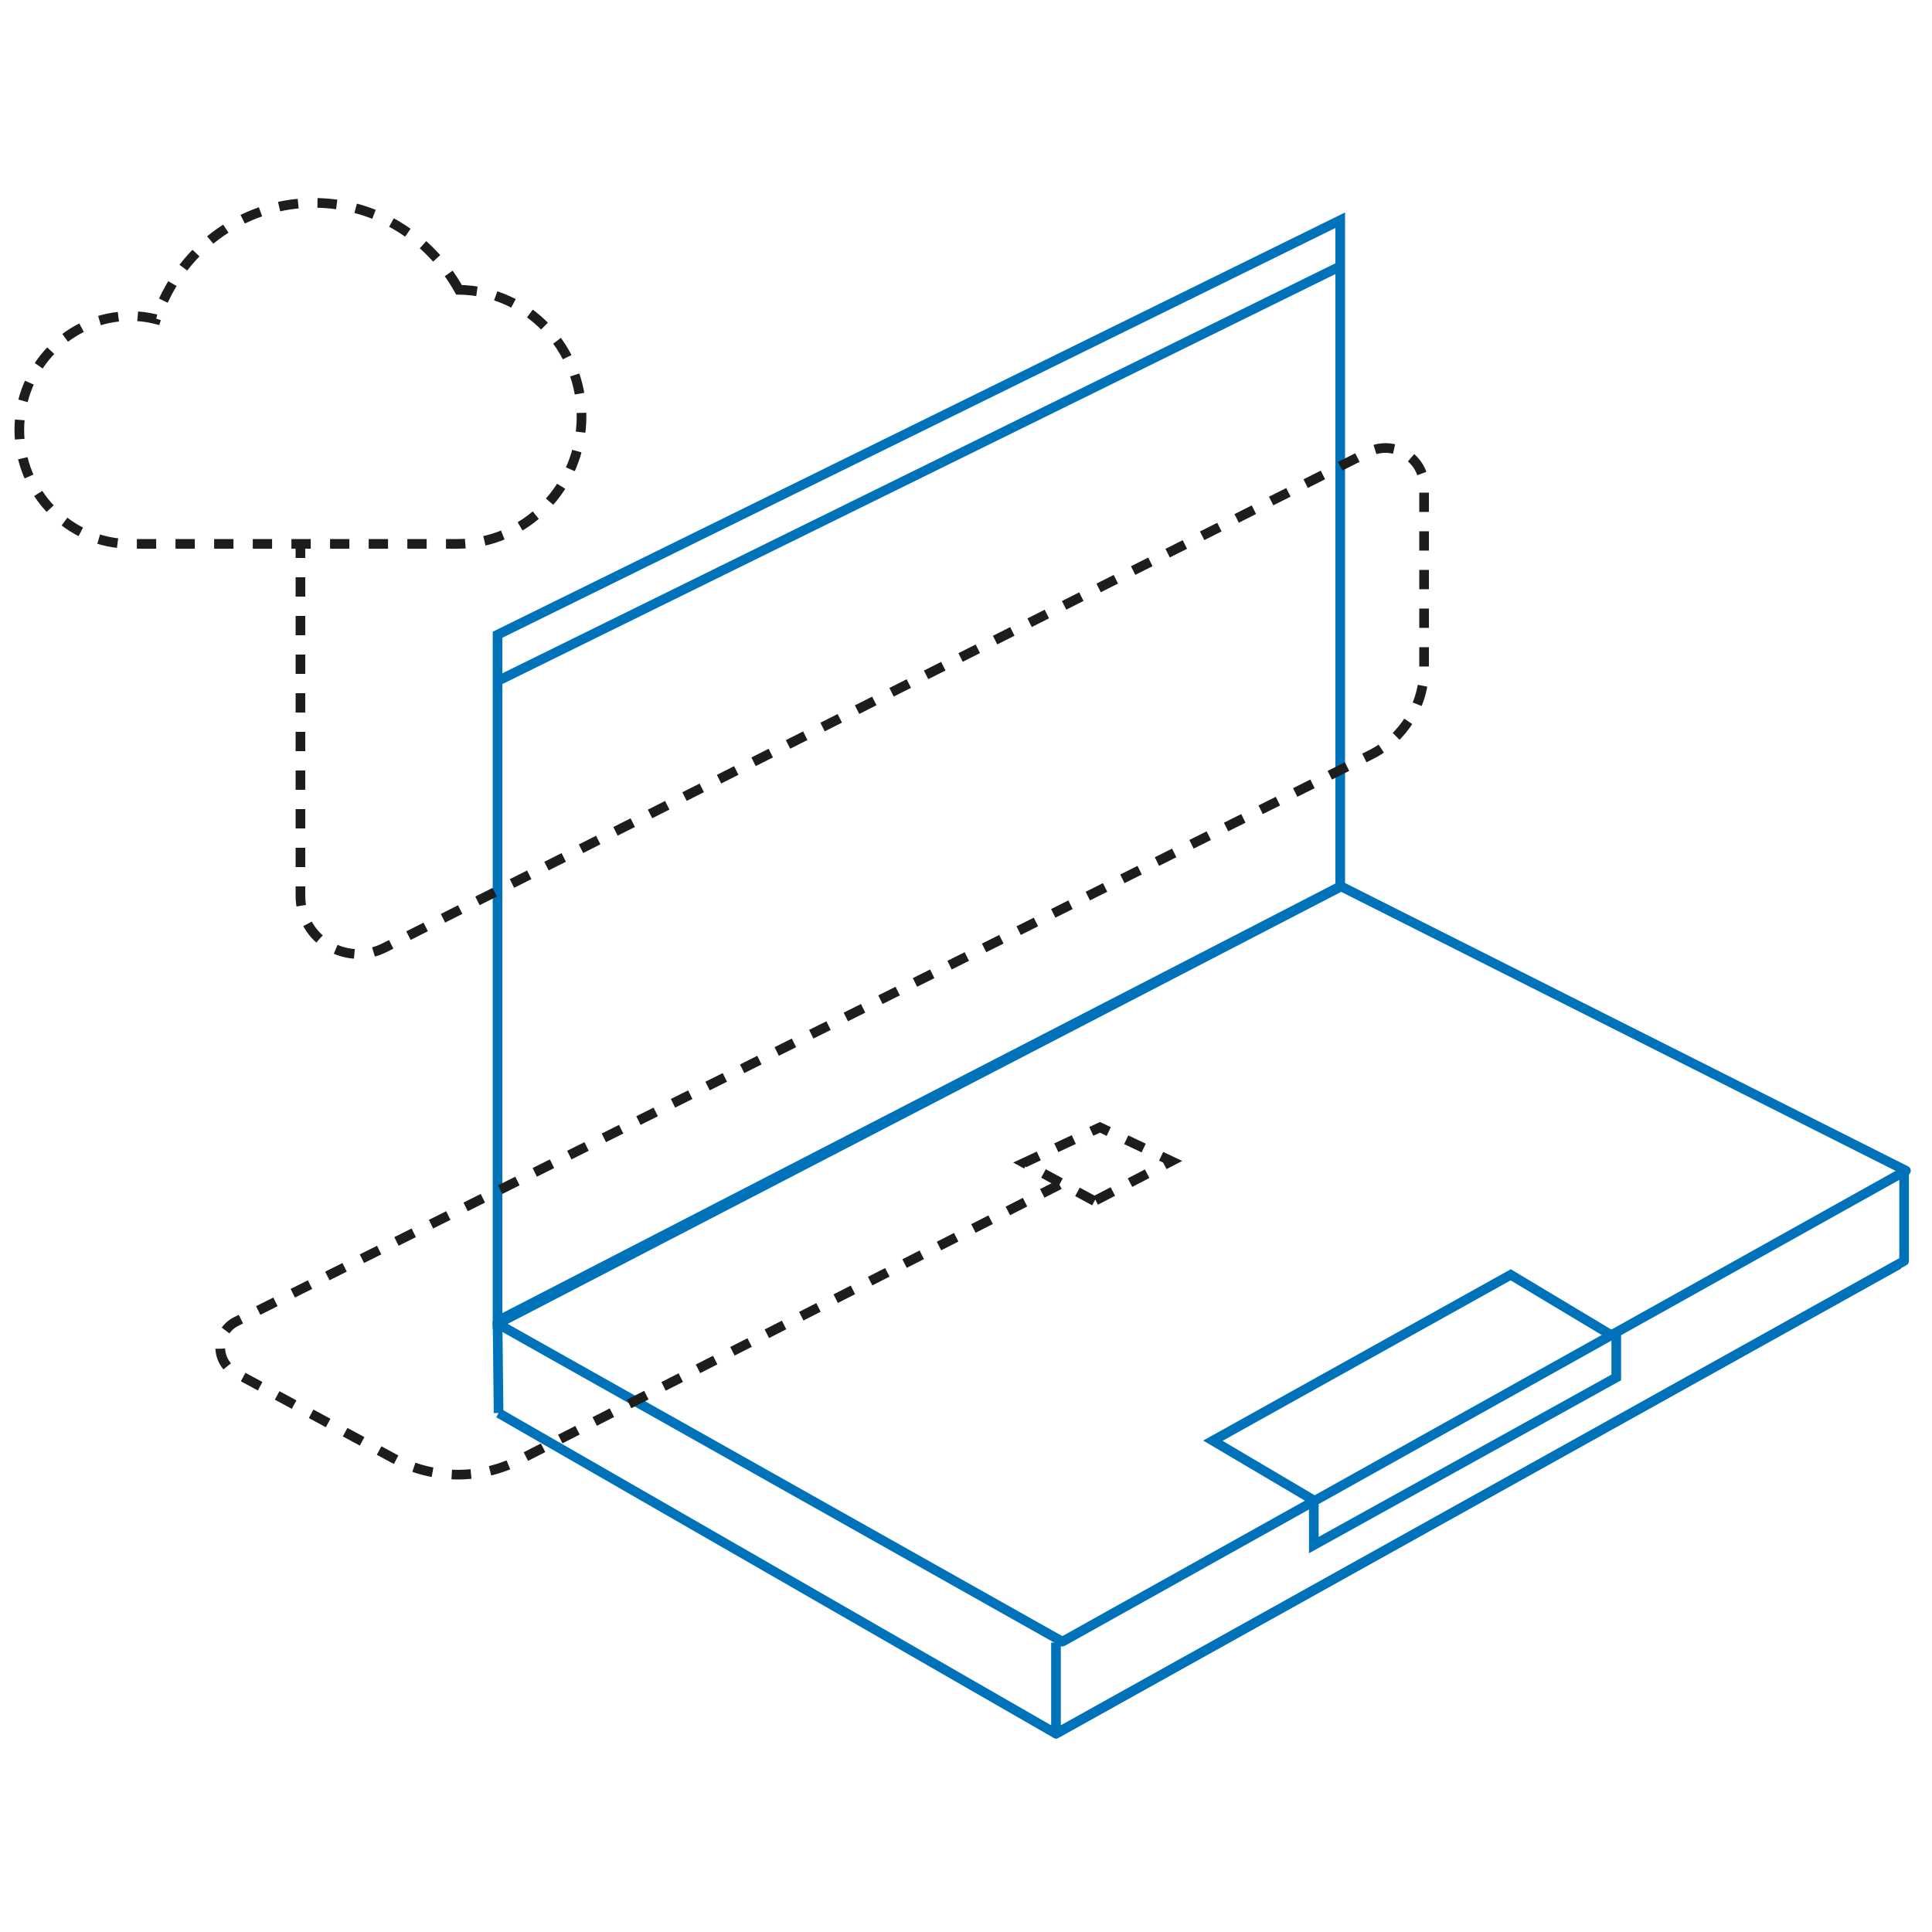 <svg width="200" height="200" viewBox="0 0 200 200" fill="none" xmlns="http://www.w3.org/2000/svg">
<path d="M109.975 169.943L51.505 137.03L138.832 91.763L197.302 121.186L109.975 169.943Z" stroke="#0072BA" stroke-miterlimit="10" stroke-linejoin="round"/>
<path d="M113.297 124.333L105.996 120.382L113.866 116.7L121.262 120.202L113.297 124.333Z" stroke="#1D1D1B" stroke-miterlimit="10" stroke-dasharray="2 2"/>
<path d="M51.506 70.502L138.739 27.568M138.739 91.763L51.506 136.747V65.707L138.739 22.797V91.763Z" stroke="#0072BA" stroke-miterlimit="10"/>
<path d="M109.315 170.037V179.467L197.114 130.534V121.103" stroke="#0072BA" stroke-miterlimit="10" stroke-linejoin="round"/>
<path d="M51.613 146.277L51.505 136.747" stroke="#0072BA" stroke-miterlimit="10"/>
<path d="M196.548 130.899L109.315 179.467L51.613 146.277" stroke="#0072BA" stroke-miterlimit="10" stroke-linejoin="round"/>
<path d="M167.314 137.879V142.594L136.004 159.946V155.231" stroke="#0072BA" stroke-miterlimit="10"/>
<path d="M136.051 155.341L125.556 149.14L156.388 131.966L166.883 138.262" stroke="#0072BA" stroke-miterlimit="10"/>
<path d="M109.677 122.631L53.759 151.128C49.659 153.218 44.793 153.159 40.745 150.97L24.372 142.12C22.236 140.965 22.286 137.883 24.458 136.797L141.89 78.137C145.28 76.444 147.422 72.98 147.422 69.191V50.383C147.422 47.404 144.282 45.471 141.622 46.811L39.8 98.109C35.81 100.12 31.101 97.219 31.101 92.751V56.051" stroke="#1D1D1B" stroke-miterlimit="10" stroke-dasharray="2 2"/>
<path d="M47.514 30C44.539 24.637 38.949 21 32.498 21C24.9 21 18.45 26.033 16.156 33.049C15.296 32.828 14.436 32.718 13.504 32.718C7.161 32.718 2 38.008 2 44.51C2 51.012 7.161 56.302 13.504 56.302C16.801 56.302 28.484 56.302 32.498 56.302C35.401 56.302 44.826 56.302 47.334 56.302C54.43 56.302 60.2 50.388 60.2 43.114C60.2 35.914 54.538 30.073 47.514 30Z" stroke="#1D1D1B" stroke-miterlimit="10" stroke-dasharray="2 2"/>
</svg>
